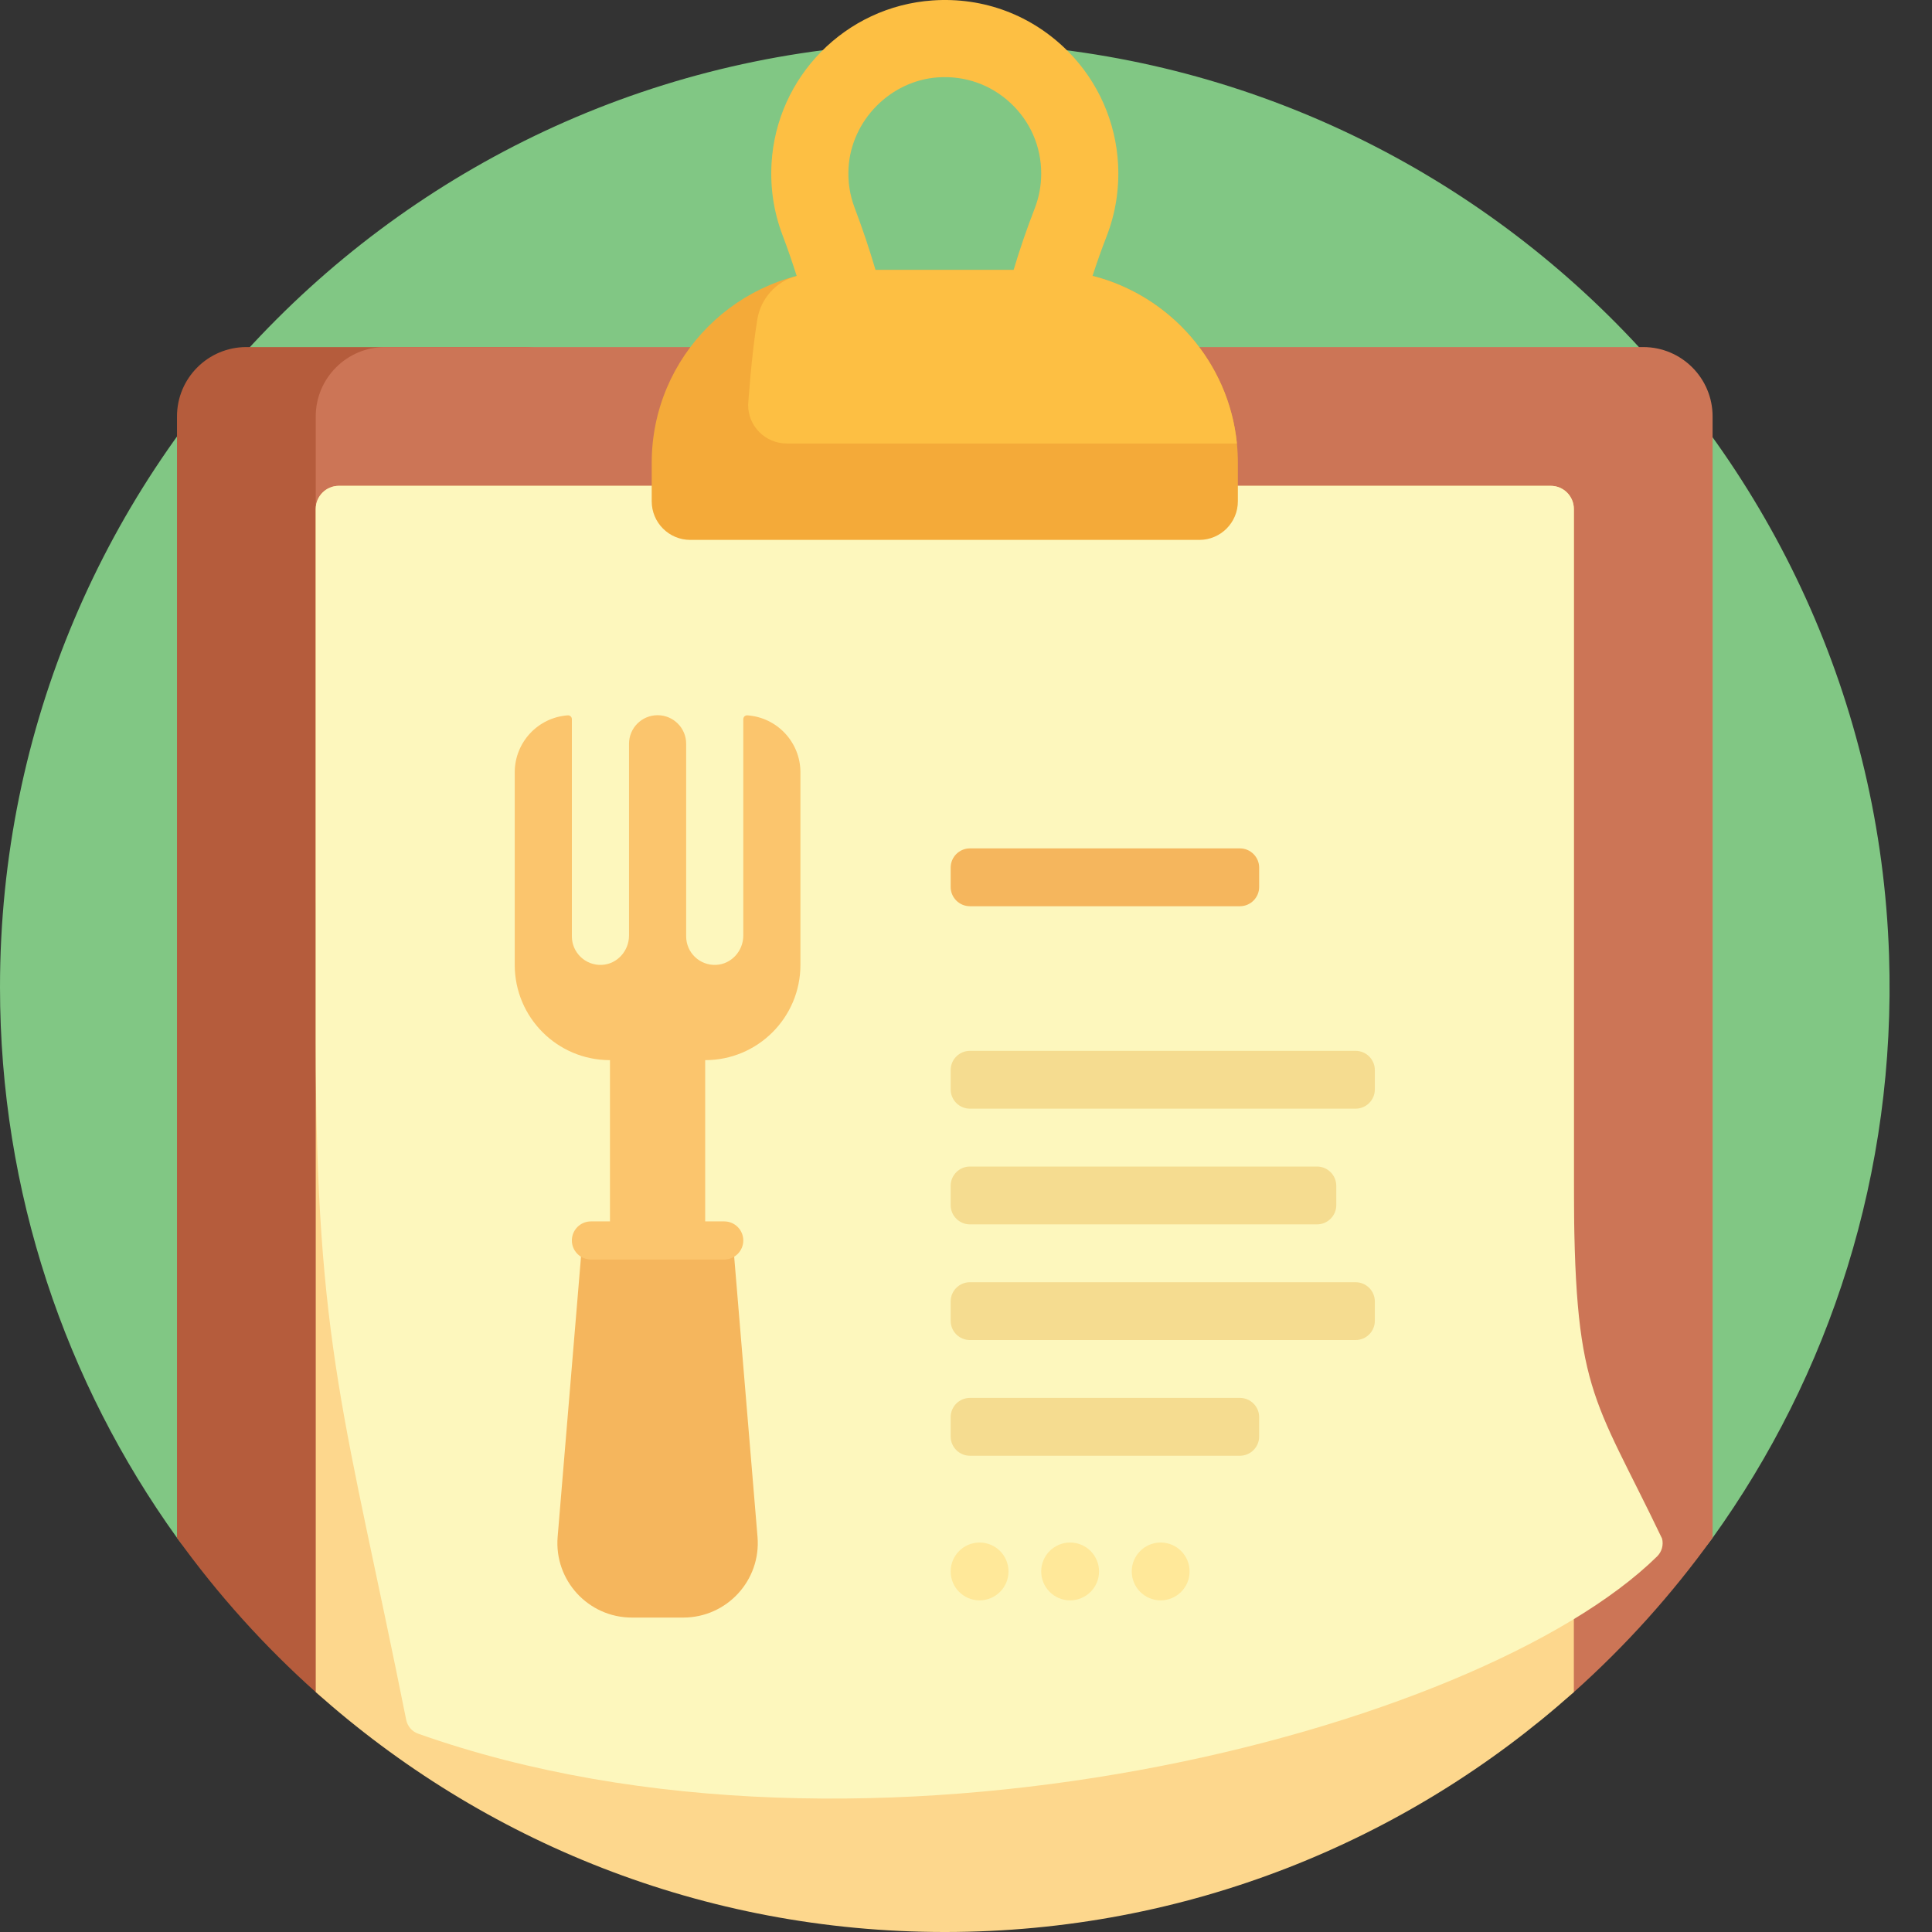 <svg viewBox="0 0 512 512" xmlns="http://www.w3.org/2000/svg"><rect x="0" y="0" width="512" height="512" fill="#333333" stroke="none"/><path d="m72.77 420.68c-10.227 0-19.902-4.84-25.867-13.145-29.508-41.082-46.902-91.473-46.902-145.914 0-138.238 112.031-250.309 250.254-250.379 134.668-.066 245.902 107.277 250.363 241.875 1.914 57.75-15.738 111.301-46.836 154.539-5.922 8.23-15.52 13.023-25.656 13.023zm0 0" fill="#81c784"/><path d="m157.223 110.363v305.02c0 38.02-45 58.488-73.379 33.191-13.762-12.27-26.16-26.031-36.941-41.039v-297.172c0-10.156 8.234-18.387 18.387-18.387h73.547c10.152 0 18.387 8.23 18.387 18.387zm0 0" fill="#b55c3c"/><path d="m453.855 192.121v215.414c-10.734 14.945-23.074 28.656-36.766 40.887-7.512 6.711-20.793 12.277-37.891 16.711-149.727 38.805-295.523-75.449-295.523-230.125v-124.645c0-10.152 8.23-18.387 18.387-18.387h333.406c10.156 0 18.387 8.234 18.387 18.387zm0 0" fill="#cc7556"/><path d="m417.086 134.879v313.539c-44.273 39.539-102.676 63.582-166.707 63.582-64.027 0-122.43-24.043-166.703-63.582v-313.539c0-3.387 2.746-6.129 6.129-6.129h321.152c3.383 0 6.129 2.742 6.129 6.129zm0 0" fill="#fdd78d"/><path d="m417.086 134.879v177.445c0 56.992 4.902 56.82 23.375 95.41.438 1.699-.062 3.5-1.312 4.73-47.137 46.348-209.586 89.07-328.344 46.977-1.625-.574-2.82-1.973-3.16-3.664-15.941-79.707-23.969-98.562-23.969-179.848v-141.051c0-3.387 2.746-6.129 6.129-6.129h321.152c3.383 0 6.129 2.742 6.129 6.129zm0 0" fill="#fdf7bd"/><path d="m328.047 122.637v10.219c0 5.645-4.574 10.223-10.219 10.223h-134.898c-5.645 0-10.219-4.578-10.219-10.223v-10.219c0-28.176 22.922-51.098 51.098-51.098h53.141c28.176 0 51.098 22.922 51.098 51.098zm0 0" fill="#f4aa39"/><path d="m200.75 407.285c.961 11.512-8.129 21.387-19.68 21.387h-13.609c-11.551 0-20.637-9.875-19.68-21.387l6.727-80.684h39.52zm132.941-177.344v5.109c0 2.82-2.289 5.109-5.109 5.109h-71.539c-2.82 0-5.109-2.289-5.109-5.109v-5.109c0-2.82 2.289-5.109 5.109-5.109h71.539c2.82 0 5.109 2.289 5.109 5.109zm0 0" fill="#f5b65d"/><path d="m212.121 204.676v51.035c0 13.941-11.297 25.238-25.238 25.238v42.734h5.051c2.785 0 5.047 2.262 5.047 5.051 0 2.785-2.262 5.047-5.047 5.047h-35.332c-2.789 0-5.051-2.262-5.051-5.047 0-2.789 2.262-5.051 5.051-5.051h5.047v-42.734c-13.941 0-25.238-11.297-25.238-25.238v-51.035c0-8 6.203-14.551 14.062-15.102.586-.043 1.078.426 1.078 1.008v57.559c0 4.305 3.59 7.766 7.938 7.562 4.074-.191 7.207-3.699 7.207-7.777v-50.82c0-4.184 3.391-7.57 7.57-7.57 4.184 0 7.574 3.387 7.574 7.57v51.035c0 4.305 3.586 7.766 7.938 7.562 4.07-.191 7.203-3.699 7.203-7.777v-57.344c0-.582.496-1.051 1.078-1.008 7.859.551 14.062 7.102 14.062 15.102zm0 0" fill="#fbc56d"/><path d="m364.348 283.594v5.109c0 2.82-2.285 5.109-5.109 5.109h-102.195c-2.82 0-5.109-2.289-5.109-5.109v-5.109c0-2.82 2.289-5.109 5.109-5.109h102.195c2.824 0 5.109 2.289 5.109 5.109zm-107.305 40.879h91.977c2.82 0 5.109-2.289 5.109-5.109v-5.109c0-2.824-2.289-5.109-5.109-5.109h-91.977c-2.82 0-5.109 2.285-5.109 5.109v5.109c0 2.82 2.289 5.109 5.109 5.109zm102.195 15.328h-102.195c-2.82 0-5.109 2.289-5.109 5.109v5.109c0 2.824 2.289 5.109 5.109 5.109h102.195c2.824 0 5.109-2.285 5.109-5.109v-5.109c0-2.82-2.285-5.109-5.109-5.109zm-30.656 30.66h-71.539c-2.82 0-5.109 2.289-5.109 5.109v5.109c0 2.82 2.289 5.109 5.109 5.109h71.539c2.82 0 5.109-2.289 5.109-5.109v-5.109c0-2.82-2.289-5.109-5.109-5.109zm0 0" fill="#f5dc90"/><path d="m267.262 416.449c0 4.23-3.43 7.664-7.664 7.664-4.23 0-7.664-3.434-7.664-7.664 0-4.234 3.434-7.664 7.664-7.664 4.234 0 7.664 3.43 7.664 7.664zm16.332-7.664c-4.234 0-7.664 3.43-7.664 7.664 0 4.23 3.43 7.664 7.664 7.664s7.664-3.434 7.664-7.664c0-4.234-3.43-7.664-7.664-7.664zm23.992 0c-4.23 0-7.664 3.43-7.664 7.664 0 4.23 3.434 7.664 7.664 7.664 4.234 0 7.668-3.434 7.668-7.664 0-4.234-3.434-7.664-7.668-7.664zm0 0" fill="#ffe899"/><path d="m289.535 73.117c1.137-3.496 2.371-7 3.734-10.508 2.344-6.043 3.371-12.461 3.035-19.027-.566-11.184-5.27-21.867-13.133-29.836-9.586-9.715-22.477-14.57-36.031-13.633-23.027 1.59-41.375 20.172-42.676 43.23-.367 6.52.609 12.887 2.898 18.926 1.375 3.637 2.625 7.266 3.773 10.887-.027.008-.059.016-.086.023-5.418 1.402-9.449 5.961-10.355 11.484-1.578 9.617-2.434 22.645-2.434 22.645 0 5.645 4.574 10.219 10.219 10.219h119.309c-2.148-21.551-17.746-39.191-38.254-44.41zm-64.66-28.621c.707-12.586 11.105-23.125 23.672-23.992 7.191-.492 14.031 1.922 19.262 6.805 5.238 4.887 8.121 11.523 8.121 18.684 0 3.188-.578 6.289-1.715 9.223-2.113 5.449-3.98 10.891-5.602 16.324h-36.59c-1.613-5.492-3.461-11-5.551-16.512-1.266-3.348-1.805-6.891-1.598-10.531zm0 0" fill="#fdbf43"/></svg>